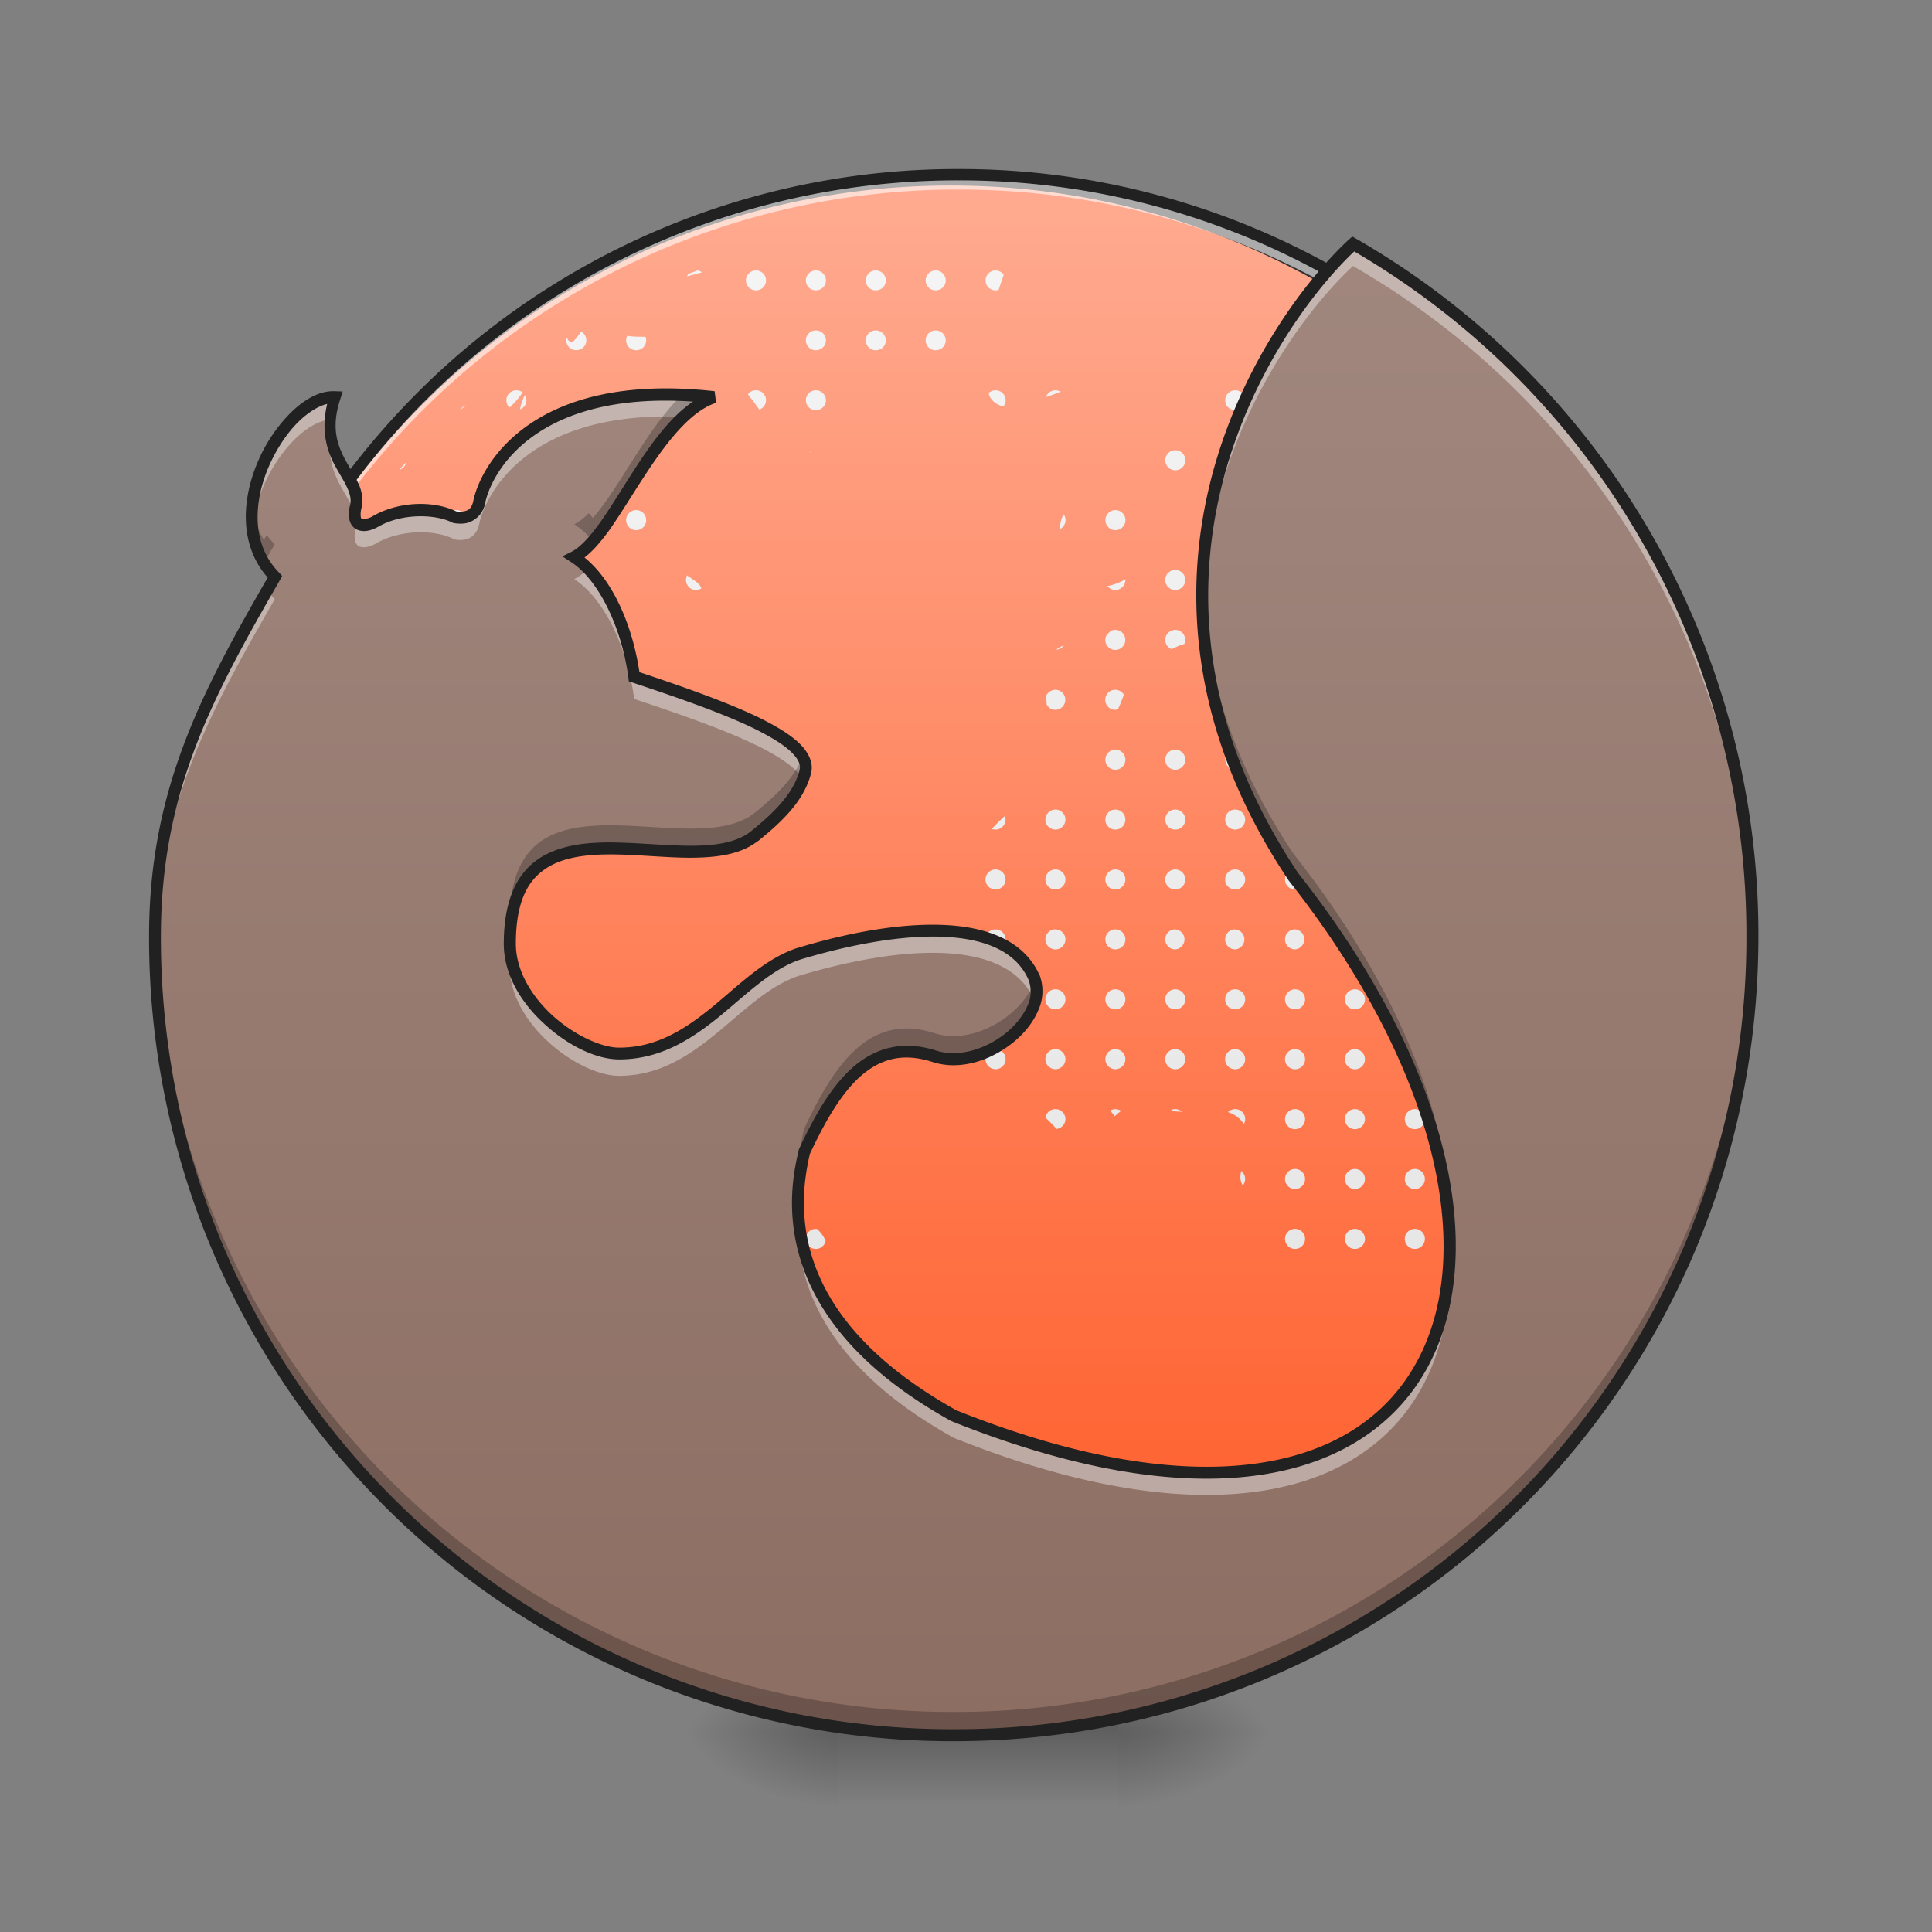 <svg xmlns="http://www.w3.org/2000/svg" width="32pt" height="32pt" viewBox="0 0 32 32"><rect x="0" y="0" width="32" height="32" fill="#808080" stroke="none"/><defs><radialGradient id="a" gradientUnits="userSpaceOnUse" cx="450.909" cy="189.579" fx="450.909" fy="189.579" r="21.167" gradientTransform="matrix(0 -.078 -.141 0 44.854 64.257)"><stop offset="0" stop-opacity=".314"/><stop offset=".222" stop-opacity=".275"/><stop offset="1" stop-opacity="0"/></radialGradient><radialGradient id="b" gradientUnits="userSpaceOnUse" cx="450.909" cy="189.579" fx="450.909" fy="189.579" r="21.167" gradientTransform="matrix(0 .078 .141 0 -12.44 -6.866)"><stop offset="0" stop-opacity=".314"/><stop offset=".222" stop-opacity=".275"/><stop offset="1" stop-opacity="0"/></radialGradient><radialGradient id="c" gradientUnits="userSpaceOnUse" cx="450.909" cy="189.579" fx="450.909" fy="189.579" r="21.167" gradientTransform="matrix(0 -.078 .141 0 -12.44 64.257)"><stop offset="0" stop-opacity=".314"/><stop offset=".222" stop-opacity=".275"/><stop offset="1" stop-opacity="0"/></radialGradient><radialGradient id="d" gradientUnits="userSpaceOnUse" cx="450.909" cy="189.579" fx="450.909" fy="189.579" r="21.167" gradientTransform="matrix(0 .078 -.141 0 44.854 -6.866)"><stop offset="0" stop-opacity=".314"/><stop offset=".222" stop-opacity=".275"/><stop offset="1" stop-opacity="0"/></radialGradient><linearGradient id="e" gradientUnits="userSpaceOnUse" x1="255.323" y1="233.5" x2="255.323" y2="254.667" gradientTransform="matrix(.013 0 0 .062 12.796 14.1)"><stop offset="0" stop-opacity=".275"/><stop offset="1" stop-opacity="0"/></linearGradient><linearGradient id="f" gradientUnits="userSpaceOnUse" x1="254" y1="-168.667" x2="254" y2="244.083"><stop offset="0" stop-color="#ffab91"/><stop offset="1" stop-color="#ff5722"/></linearGradient><linearGradient id="g" gradientUnits="userSpaceOnUse" x1="982.906" y1="1719.373" x2="982.906" y2="159.373" gradientTransform="matrix(.017 0 0 .017 -.379 .26)"><stop offset="0" stop-color="#e0e0e0"/><stop offset="1" stop-color="#f5f5f5"/></linearGradient><linearGradient id="h" gradientUnits="userSpaceOnUse" x1="254" y1="244.083" x2="254" y2="-168.667" gradientTransform="matrix(.062 0 0 .062 0 13.439)"><stop offset="0" stop-color="#8d6e63"/><stop offset="1" stop-color="#a1887f"/></linearGradient></defs><path d="M18.523 28.695h2.645v-1.324h-2.645zm0 0" fill="url(#a)"/><path d="M13.89 28.695h-2.644v1.325h2.645zm0 0" fill="url(#b)"/><path d="M13.89 28.695h-2.644v-1.324h2.645zm0 0" fill="url(#c)"/><path d="M18.523 28.695h2.645v1.325h-2.645zm0 0" fill="url(#d)"/><path d="M13.89 28.363h4.633v1.657h-4.632zm0 0" fill="url(#e)"/><path d="M253.976-168.692c111.052 0 201.106 90.054 201.106 201.106 0 111.052-90.054 201.106-201.106 201.106-111.052 0-201.044-90.054-201.044-201.106 0-111.052 89.992-201.106 201.044-201.106zm0 0" transform="matrix(.062 0 0 .062 0 13.439)" fill="url(#f)" stroke-width="3" stroke-linecap="round" stroke="#333"/><path d="M15.875 2.895A12.54 12.54 0 0 0 3.309 15.59 12.543 12.543 0 0 1 15.875 3.14a12.546 12.546 0 0 1 12.57 12.45v-.125c0-6.965-5.605-12.57-12.57-12.57zm0 0" fill="#fff" fill-opacity=".588"/><path d="M15.875 2.8a12.638 12.638 0 0 0-12.66 12.665 12.638 12.638 0 0 0 12.66 12.664 12.64 12.64 0 0 0 12.664-12.664A12.64 12.64 0 0 0 15.875 2.8zm0 .188a12.447 12.447 0 0 1 12.477 12.477A12.447 12.447 0 0 1 15.875 27.94 12.446 12.446 0 0 1 3.402 15.465 12.446 12.446 0 0 1 15.875 2.988zm0 0" fill="#212121"/><path d="M12.52 4.48a.165.165 0 0 0-.165.165c0 .093.075.164.165.164.093 0 .168-.07.168-.164a.166.166 0 0 0-.168-.165zm.992 0a.165.165 0 0 0-.164.165c0 .093.074.164.164.164.093 0 .168-.07.168-.164a.166.166 0 0 0-.168-.165zm.992 0a.165.165 0 0 0-.164.165c0 .093.074.164.164.164.094 0 .168-.07.168-.164a.166.166 0 0 0-.168-.165zm.992 0a.165.165 0 0 0-.164.165c0 .093.074.164.164.164.094 0 .168-.07.168-.164a.166.166 0 0 0-.168-.165zm.992 0a.165.165 0 0 0-.164.165c0 .093.074.164.164.164.02 0 .035 0 .051-.004.027-.086.059-.172.086-.254a.165.165 0 0 0-.137-.07zm-4.933 0c-.051.02-.102.036-.149.055a.101.101 0 0 0-.027.043c.078-.023.164-.043.246-.066a.145.145 0 0 0-.07-.032zm1.957.993a.165.165 0 0 0-.164.164c0 .093.074.164.164.164.093 0 .168-.07.168-.164a.166.166 0 0 0-.168-.164zm.992 0a.165.165 0 0 0-.164.164c0 .093.074.164.164.164.094 0 .168-.07.168-.164a.166.166 0 0 0-.168-.164zm.992 0a.165.165 0 0 0-.164.164c0 .093.074.164.164.164.094 0 .168-.07.168-.164a.166.166 0 0 0-.168-.164zm-5.871.02c-.102.14-.168.25-.238.097a.163.163 0 0 0 .156.21c.094 0 .168-.07.168-.163a.164.164 0 0 0-.086-.145zm.762.07a.228.228 0 0 0-.016.074c0 .093.074.164.164.164a.163.163 0 0 0 .156-.223c-.105 0-.21 0-.304-.016zm11.222.12l-.285.06c.031.038.074.058.13.058a.16.16 0 0 0 .155-.117zm-13.058.782a.165.165 0 0 0-.164.164c0 .05.02.094.054.121.079-.074.153-.156.215-.25a.164.164 0 0 0-.105-.035zm2.976 0a.165.165 0 0 0-.152.226c.102 0 .2-.043.293-.152a.175.175 0 0 0-.14-.074zm.993 0a.16.16 0 0 0-.13.062.215.215 0 0 0 .06.082l.128.176a.17.17 0 0 0 .11-.156.166.166 0 0 0-.168-.164zm.992 0a.165.165 0 0 0-.164.164c0 .094.074.164.164.164.093 0 .168-.07.168-.164a.166.166 0 0 0-.168-.164zm2.976 0a.156.156 0 0 0-.113.047c.027.117.121.187.242.222a.167.167 0 0 0 .04-.105.166.166 0 0 0-.169-.164zm.992 0a.168.168 0 0 0-.156.113c.106-.039.188-.066.242-.09a.167.167 0 0 0-.086-.023zm2.98 0a.166.166 0 0 0-.167.164c0 .094.074.164.168.164.09 0 .164-.07.164-.164a.165.165 0 0 0-.164-.164zm1.985 0a.166.166 0 0 0-.168.164c0 .094.075.164.168.164.09 0 .164-.07.164-.164a.165.165 0 0 0-.164-.164zM10.437 6.5c-.003.004-.007.004-.011.004a.162.162 0 0 0-.055.125c0 .094.074.164.164.164.094 0 .168-.07.168-.164 0-.012-.004-.024-.008-.04a.507.507 0 0 0-.258-.085zm-1.742.043a.753.753 0 0 0-.082.238.161.161 0 0 0 .106-.152.217.217 0 0 0-.024-.086zm12.903.012c-.016.07-.043.144-.07.222a.162.162 0 0 0 .07-.222zm-13.891.152l-.09.078a.177.177 0 0 0 .09-.078zm1.836.75a.166.166 0 1 0 .168.164.166.166 0 0 0-.168-.164zm9.926 0a.166.166 0 1 0-.004.332.166.166 0 0 0 .004-.332zm.992 0a.166.166 0 1 0-.004.332.166.166 0 0 0 .004-.332zm1.984 0a.166.166 0 1 0-.004.332.166.166 0 0 0 .004-.332zm.992 0a.166.166 0 1 0-.004.332.166.166 0 0 0 .005-.332zm-1.968 0c.027.02.058.035.093.043a.16.16 0 0 0-.093-.043zm-8.028.016c-.015.007-.03.02-.046.03a.14.14 0 0 0 .046-.03zm10.825.18c.011.062.058.109.117.128l-.117-.129zm-17.536 0l-.117.128a.171.171 0 0 0 .117-.129zm3.942.05a.65.65 0 0 0-.235.05c.028.02.063.036.098.036a.164.164 0 0 0 .145-.086h-.008zm-4.106.746a.166.166 0 1 0 .168.164.166.166 0 0 0-.168-.164zm.993 0a.166.166 0 1 0 .168.164.166.166 0 0 0-.168-.164zm1.984 0a.166.166 0 1 0 .168.164.166.166 0 0 0-.168-.164zm.992 0a.166.166 0 1 0 .168.164.166.166 0 0 0-.168-.164zm7.938 0a.166.166 0 1 0 .168.164.166.166 0 0 0-.168-.164zm2.98 0a.166.166 0 1 0-.004.332.166.166 0 0 0 .004-.332zm.992 0a.166.166 0 1 0-.004.332.166.166 0 0 0 .004-.332zm.992 0a.166.166 0 1 0-.004.332.166.166 0 0 0 .005-.332zm.993 0a.166.166 0 1 0-.004.332.166.166 0 0 0 .004-.332zm-15.793.024a.979.979 0 0 0-.223.234.174.174 0 0 0 .137.074.167.167 0 0 0 .168-.168.168.168 0 0 0-.082-.14zm8.98.047a.446.446 0 0 0-.058.242.171.171 0 0 0 .09-.149.159.159 0 0 0-.032-.093zm2.7.18a.17.17 0 0 0 .144.081c.05 0 .098-.027.129-.062a.924.924 0 0 1-.274-.02zM5.573 9.44a.166.166 0 1 0 .168.164.166.166 0 0 0-.168-.164zm.992 0a.166.166 0 1 0 .168.164.166.166 0 0 0-.168-.164zm.993 0a.166.166 0 1 0 .168.164.166.166 0 0 0-.168-.164zm.992 0a.166.166 0 1 0 .168.164.166.166 0 0 0-.168-.164zm.992 0a.165.165 0 0 0-.164.164c0 .09.066.16.156.165a.935.935 0 0 1 .176-.157v-.008a.166.166 0 0 0-.168-.164zm9.926 0a.166.166 0 1 0-.004.332.166.166 0 0 0 .004-.332zm.992 0a.166.166 0 1 0-.004.332.166.166 0 0 0 .004-.332zm.992 0a.166.166 0 1 0-.004.332.166.166 0 0 0 .004-.332zm.992 0a.166.166 0 1 0-.004.332.166.166 0 0 0 .004-.332zm.992 0a.166.166 0 1 0-.004.332.166.166 0 0 0 .005-.332zm.993 0a.166.166 0 1 0-.004.332.166.166 0 0 0 .004-.332zm.992 0a.166.166 0 1 0-.004.332.166.166 0 0 0 .004-.332zm-14.043.09c-.008.024-.016.047-.016.074 0 .094.075.168.164.168a.163.163 0 0 0 .09-.027c-.02-.078-.133-.144-.238-.215zm7.262.063a.824.824 0 0 1-.297.113c.031.04.078.066.129.066a.167.167 0 0 0 .168-.168v-.011zm-13.067.84a.166.166 0 1 0 .168.164.166.166 0 0 0-.168-.164zm.992 0a.166.166 0 1 0 .168.164.166.166 0 0 0-.168-.164zm.993 0a.166.166 0 1 0 .168.164.166.166 0 0 0-.168-.164zm.992 0a.166.166 0 1 0 .168.164.166.166 0 0 0-.168-.164zm.992 0a.166.166 0 1 0 .168.164.166.166 0 0 0-.168-.164zm8.93 0a.154.154 0 0 0-.082.023.205.205 0 0 1-.043.04.156.156 0 0 0-.04.1.166.166 0 1 0 .165-.163zm.996 0a.166.166 0 0 0-.168.164c0 .074.047.132.11.156a.888.888 0 0 1 .206-.086.165.165 0 0 0-.148-.234zm.992 0a.166.166 0 1 0-.004.331.166.166 0 0 0 .004-.331zm.992 0a.166.166 0 1 0-.004.331.166.166 0 0 0 .004-.331zm.992 0a.166.166 0 1 0-.004.331.166.166 0 0 0 .004-.331zm.992 0a.166.166 0 1 0-.004.331.166.166 0 0 0 .005-.331zm.993 0a.166.166 0 1 0-.004.331.166.166 0 0 0 .004-.331zm.992 0a.166.166 0 1 0-.004.331.166.166 0 0 0 .004-.331zm-20.676.148l-.07.152a.16.16 0 0 0 .07-.136v-.016zm21.504 0c-.004.008-.004.012-.004.016 0 .058.031.109.074.136l-.07-.152zm-8.629.11a.42.42 0 0 0-.125.07.17.17 0 0 0 .125-.07zm-13.039.734a.166.166 0 1 0 0 .332.163.163 0 0 0 .164-.168c0-.09-.07-.164-.164-.164zm.992 0a.166.166 0 1 0 .168.164.166.166 0 0 0-.168-.164zm.992 0a.166.166 0 1 0 .168.164.166.166 0 0 0-.168-.164zm.993 0a.166.166 0 1 0 .168.164.166.166 0 0 0-.168-.164zm9.921 0a.172.172 0 0 0-.152.101c.004.036.004.07.008.106 0 .015 0 .031.004.043.031.05.082.082.14.082a.166.166 0 1 0 0-.332zm.993 0a.166.166 0 1 0 0 .332c.015 0 .027-.004.043-.008.039-.074.066-.16.101-.242a.17.17 0 0 0-.144-.082zm2.98 0h-.023a.84.84 0 0 0 .093.219c.016.023.028.046.043.066a.165.165 0 0 0-.113-.285zm.992 0c-.02 0-.039.004-.058.008.07.07.133.16.195.25a.188.188 0 0 0 .027-.094.165.165 0 0 0-.164-.164zm.992 0a.166.166 0 1 0-.004.332.166.166 0 0 0 .005-.332zm.993 0a.166.166 0 1 0-.004.332.166.166 0 0 0 .004-.332zm.992 0a.166.166 0 1 0-.004.332.166.166 0 0 0 .004-.332zm.992 0a.166.166 0 1 0-.004.332.166.166 0 0 0 .004-.332zm-5.797.12c-.02.056-.023.095-.012.122a.178.178 0 0 0 .02-.078c0-.016-.004-.027-.008-.043zm-16.035.872a.166.166 0 1 0 0 .332.163.163 0 0 0 .164-.168c0-.09-.07-.164-.164-.164zm.992 0a.166.166 0 1 0 .168.164.166.166 0 0 0-.168-.164zm.992 0a.166.166 0 1 0 .168.164.166.166 0 0 0-.168-.164zm.993 0a.165.165 0 0 0-.164.164v.008c.07-.05.136-.11.195-.168-.012-.004-.02-.004-.031-.004zm10.914 0a.166.166 0 1 0 .168.164.166.166 0 0 0-.168-.164zm.996 0a.166.166 0 1 0-.004.332.166.166 0 0 0 .004-.332zm4.96 0a.166.166 0 1 0-.003.332.166.166 0 0 0 .004-.332zm.993 0a.166.166 0 1 0-.004.332.166.166 0 0 0 .004-.332zm.992 0a.166.166 0 1 0-.004.332.166.166 0 0 0 .004-.332zm-5.977 0a.167.167 0 0 0 .023.332.17.17 0 0 0 .165-.156c-.063-.063-.121-.121-.188-.176zm-15.855.992a.166.166 0 1 0 0 .332.163.163 0 0 0 .164-.168c0-.09-.07-.164-.164-.164zm1.984 0a.166.166 0 1 0 0 .332c.051 0 .094-.023.125-.054a1.111 1.111 0 0 1-.003-.227.171.171 0 0 0-.122-.05zm10.914 0a.166.166 0 1 0 .168.164.166.166 0 0 0-.168-.164zm.993 0a.166.166 0 1 0 .168.164.166.166 0 0 0-.168-.164zm.996 0a.166.166 0 1 0-.004.332.166.166 0 0 0 .004-.332zm.992 0a.166.166 0 1 0-.004.332.166.166 0 0 0 .004-.332zm.992 0a.166.166 0 1 0-.004.332.166.166 0 0 0 .004-.332zm.992 0a.166.166 0 1 0-.004.332.166.166 0 0 0 .004-.332zm.992 0a.166.166 0 1 0-.004.332.166.166 0 0 0 .005-.332zm.993 0a.166.166 0 1 0-.004.332.166.166 0 0 0 .004-.332zm.992 0a.166.166 0 1 0-.004.332.166.166 0 0 0 .004-.332zm.992 0a.166.166 0 0 0-.168.164v.008c.047.043.094.098.145.156.007 0 .015.004.023.004a.166.166 0 0 0 0-.332zm-9.77.106c-.074.07-.148.14-.214.214.02.008.039.012.058.012a.167.167 0 0 0 .157-.226zm-.156.886a.166.166 0 1 0 .168.164.166.166 0 0 0-.168-.164zm.992 0a.166.166 0 1 0 .168.164.166.166 0 0 0-.168-.164zm.993 0a.166.166 0 1 0 .168.164.166.166 0 0 0-.168-.164zm.996 0a.166.166 0 1 0-.004.332.166.166 0 0 0 .004-.332zm.992 0a.166.166 0 1 0-.004.332.166.166 0 0 0 .004-.332zm.992 0a.166.166 0 1 0-.004.332.166.166 0 0 0 .004-.332zm.992 0a.166.166 0 1 0-.004.332.166.166 0 0 0 .004-.332zm.992 0a.166.166 0 1 0-.004.332.166.166 0 0 0 .005-.332zm1.985 0a.166.166 0 1 0-.004.332.166.166 0 0 0 .004-.332zm.992 0a.166.166 0 1 0 .152.106c-.046-.031-.093-.07-.144-.106h-.008zm-1.977 0c.047.082.09.164.133.246a.144.144 0 0 0 .024-.082c0-.086-.07-.16-.157-.164zm2.825.082a.164.164 0 0 0-.024.082c0 .079.055.145.125.16l-.011-.132a.434.434 0 0 0-.09-.11zm-10.774.91a.166.166 0 1 0 .168.164.166.166 0 0 0-.168-.163zm.992 0a.166.166 0 1 0 .168.164.166.166 0 0 0-.168-.163zm.993 0a.166.166 0 1 0 .168.164.166.166 0 0 0-.168-.163zm.996 0a.166.166 0 1 0-.004.332.166.166 0 0 0 .004-.331zm.992 0a.166.166 0 1 0-.004.332.166.166 0 0 0 .004-.331zm.992 0a.166.166 0 1 0-.004.332.166.166 0 0 0 .004-.331zm.992 0a.166.166 0 1 0-.004.332.166.166 0 0 0 .004-.331zm.992 0a.166.166 0 1 0-.004.332.166.166 0 0 0 .005-.331zm.993 0a.166.166 0 1 0 0 .333.163.163 0 0 0 .14-.086 3.792 3.792 0 0 0-.133-.246h-.007zm.992 0a.166.166 0 1 0-.004.332.166.166 0 0 0 .004-.331zm.992 0a.166.166 0 1 0-.004.332.166.166 0 0 0 .004-.331zm.984 0a.167.167 0 0 0-.16.165c0 .046.02.086.047.117a.861.861 0 0 0 .117-.176c0-.035 0-.07-.004-.105zm-21.941.051a.156.156 0 0 0-.047.114c0 .05.024.097.059.129a2.34 2.34 0 0 0-.012-.243zm-.758.23a.547.547 0 0 1-.18.04c.02.008.04.012.063.012.047 0 .09-.02.117-.051zm-.117.712a.166.166 0 1 0 0 .332.163.163 0 0 0 .164-.168c0-.09-.07-.164-.164-.164zm.992 0a.166.166 0 1 0 .168.164.166.166 0 0 0-.168-.164zm10.914 0a.166.166 0 1 0 .168.164.166.166 0 0 0-.168-.164zm.992 0a.166.166 0 1 0 .168.164.166.166 0 0 0-.168-.164zm.993 0a.166.166 0 1 0 .168.164.166.166 0 0 0-.168-.164zm.996 0a.166.166 0 1 0-.004.332.166.166 0 0 0 .004-.332zm.992 0a.166.166 0 1 0-.004.332.166.166 0 0 0 .004-.332zm.992 0a.166.166 0 1 0-.004.332.166.166 0 0 0 .004-.332zm.992 0a.166.166 0 1 0-.004.332.166.166 0 0 0 .004-.332zm.992 0a.166.166 0 1 0-.004.332.166.166 0 0 0 .005-.332zm.993 0a.166.166 0 1 0-.004.332.166.166 0 0 0 .004-.332zm.992 0a.134.134 0 0 0-.07.015c-.012.098-.024.2-.012.293.023.016.05.024.082.024a.166.166 0 0 0 0-.332zm-9.91 0c.02.093.054.187.101.285a.166.166 0 0 0-.102-.285zm10.84.011a.232.232 0 0 0-.07.051.792.792 0 0 0 .07-.05zm-20.778.98h-.02c.06.063.122.126.184.184 0-.007.004-.011.004-.019a.166.166 0 0 0-.168-.164zm1.985 0a.166.166 0 1 0 .168.164.166.166 0 0 0-.168-.163zm8.93 0a.166.166 0 1 0 .168.164.166.166 0 0 0-.169-.163zm.991 0a.166.166 0 1 0 .168.164.166.166 0 0 0-.168-.163zm.993 0a.166.166 0 1 0 .168.164.166.166 0 0 0-.168-.163zm.996 0a.166.166 0 1 0-.004.333.166.166 0 0 0 .004-.332zm.992 0a.166.166 0 1 0-.004.333.166.166 0 0 0 .004-.332zm.992 0a.166.166 0 1 0-.004.333.166.166 0 0 0 .004-.332zm.992 0a.166.166 0 1 0-.004.333.166.166 0 0 0 .004-.332zm.992 0a.166.166 0 1 0-.004.333.166.166 0 0 0 .005-.332zm.993 0a.166.166 0 1 0-.004.333.166.166 0 0 0 .004-.332zm.992 0a.166.166 0 1 0-.004.333.166.166 0 0 0 .004-.332zm.992 0a.166.166 0 0 0-.035.329c.043-.105.074-.207.098-.316a.162.162 0 0 0-.063-.012zm-17.937.02a.166.166 0 0 0 .074.313c.09 0 .16-.07.164-.156a.518.518 0 0 1-.238-.157zm.918.079a.166.166 0 0 0 .148.234c.066 0 .125-.04.152-.098a.442.442 0 0 0-.3-.136zm-2.993.054v.012c0 .094.075.168.164.168a.17.17 0 0 0 .157-.11.72.72 0 0 1-.32-.07zm1.157.84a.166.166 0 1 0 .168.164.166.166 0 0 0-.168-.164zm.992 0a.166.166 0 1 0 .168.164.166.166 0 0 0-.168-.164zm.992 0a.166.166 0 1 0 .168.164.166.166 0 0 0-.168-.164zm7.937 0a.161.161 0 0 0-.16.145c.063.058.125.12.18.183a.165.165 0 0 0 .148-.164.166.166 0 0 0-.168-.164zm.993 0a.16.16 0 0 0-.086.027c.027.024.05.055.078.09.035-.031.07-.062.105-.086a.162.162 0 0 0-.097-.03zm.996 0a.134.134 0 0 0-.07.016l.015.015c.055.008.11.012.164.012a.168.168 0 0 0-.11-.043zm.992 0c-.047 0-.09.02-.121.05.101.032.191.09.262.196a.144.144 0 0 0 .023-.082.165.165 0 0 0-.164-.164zm.992 0a.166.166 0 1 0-.004.332.166.166 0 0 0 .004-.332zm.992 0a.166.166 0 1 0-.004.332.166.166 0 0 0 .004-.332zm.992 0a.166.166 0 1 0-.004.332.166.166 0 0 0 .005-.332zm.993 0a.166.166 0 1 0-.004.332.166.166 0 0 0 .004-.332zm.992 0a.166.166 0 1 0-.004.332.166.166 0 0 0 .004-.332zm-14.988.035a.165.165 0 0 0-.063.13.166.166 0 1 0 .332 0c0-.024-.008-.044-.015-.063a.736.736 0 0 0-.254-.067zm-3.868.957a.166.166 0 1 0 .168.164.166.166 0 0 0-.168-.164zm.993 0a.166.166 0 1 0 .168.164.166.166 0 0 0-.168-.164zm.992 0a.166.166 0 1 0 .168.164.166.166 0 0 0-.168-.164zm.992 0a.166.166 0 1 0 .168.164.166.166 0 0 0-.168-.164zm.992 0a.166.166 0 1 0 .168.164.166.166 0 0 0-.168-.164zm10.918 0a.166.166 0 1 0-.004.332.166.166 0 0 0 .004-.332zm.992 0a.166.166 0 1 0-.004.332.166.166 0 0 0 .004-.332zm.992 0a.166.166 0 1 0-.004.332.166.166 0 0 0 .005-.332zm.993 0a.166.166 0 1 0-.004.332.166.166 0 0 0 .004-.332zm.992 0a.166.166 0 0 0-.168.164c0 .032.008.059.023.082.051-.082.102-.164.157-.246h-.012zm-13.965.016a.17.17 0 0 0-.094.148.166.166 0 1 0 .332 0c0-.007-.004-.015-.004-.02a2.25 2.25 0 0 1-.234-.128zm9.102.02c-.02.085-.02.163.027.238a.178.178 0 0 0 .039-.11.163.163 0 0 0-.066-.129zm-13.993.956a.166.166 0 1 0 .168.164.166.166 0 0 0-.168-.164zm.993 0a.166.166 0 1 0 .168.164.166.166 0 0 0-.168-.164zm.992 0a.166.166 0 1 0 .168.164.166.166 0 0 0-.168-.164zm.992 0a.166.166 0 1 0 .168.164.166.166 0 0 0-.168-.164zm.992 0a.166.166 0 1 0 .168.164.166.166 0 0 0-.168-.164zm.992 0a.166.166 0 1 0 .168.164.166.166 0 0 0-.168-.164zm.993 0a.166.166 0 1 0 .168.164.166.166 0 0 0-.168-.164zm.992 0a.166.166 0 1 0 .164.2.532.532 0 0 0-.14-.196c-.009-.004-.016-.004-.024-.004zm7.941 0a.166.166 0 1 0-.004.332.166.166 0 0 0 .004-.332zm.992 0a.166.166 0 1 0-.004.332.166.166 0 0 0 .004-.332zm.992 0a.166.166 0 1 0-.004.332.166.166 0 0 0 .005-.332zm.993 0a.166.166 0 1 0-.004.332.166.166 0 0 0 .004-.332zm-17.864.993a.178.178 0 0 0-.078.02c.055.097.114.19.168.284a.168.168 0 0 0 .078-.136.167.167 0 0 0-.168-.168zm.993 0a.166.166 0 1 0 .003.331.166.166 0 0 0-.003-.331zm.992 0a.166.166 0 1 0 .003.331.166.166 0 0 0-.003-.331zm.992 0a.166.166 0 1 0 .004.331.166.166 0 0 0-.004-.331zm.992 0a.166.166 0 1 0 .004.331.166.166 0 0 0-.004-.331zm.992 0a.166.166 0 1 0 .004.331.166.166 0 0 0-.004-.331zm.993 0a.166.166 0 1 0 .003.331.166.166 0 0 0-.003-.331zm8.933 0a.166.166 0 1 0 0 0zm.992 0a.166.166 0 1 0 0 0zm.992 0a.166.166 0 1 0 0 0zm.993 0a.166.166 0 1 0 0 0zm-10.953.004a.171.171 0 0 0-.13.14c.048-.047.09-.09.13-.14zm-5.918.988a.166.166 0 1 0 .003.332.166.166 0 0 0-.003-.332zm.992 0a.166.166 0 1 0 .003.332.166.166 0 0 0-.003-.332zm.992 0a.166.166 0 1 0 .004.332.166.166 0 0 0-.004-.332zm.992 0a.166.166 0 1 0 .004.332.166.166 0 0 0-.004-.332zm.992 0a.166.166 0 1 0 .004.332.166.166 0 0 0-.004-.332zm.993 0a.166.166 0 1 0 .003.332.166.166 0 0 0-.003-.332zm8.933 0a.166.166 0 1 0 0 0zm.992 0a.166.166 0 1 0 0 0zm.992 0a.166.166 0 1 0 0 0zm.993 0a.166.166 0 1 0 0 0zm-15.88.992a.166.166 0 1 0 .004.332.166.166 0 0 0-.003-.332zm.993 0a.166.166 0 1 0 .004.332.166.166 0 0 0-.004-.332zm.992 0a.166.166 0 1 0 .004.332.166.166 0 0 0-.004-.332zm.992 0a.166.166 0 1 0 .004.332.166.166 0 0 0-.004-.332zm.993 0a.166.166 0 1 0 .07.316.552.552 0 0 0 .09-.199.169.169 0 0 0-.16-.117zm8.933 0a.166.166 0 1 0 0 0zm.992 0a.166.166 0 1 0 0 0zm.992 0a.166.166 0 1 0 0 0zm-14.886.992a.166.166 0 1 0 .003.332.166.166 0 0 0-.003-.332zm.992 0a.166.166 0 1 0 .004.332.166.166 0 0 0-.004-.332zm.992 0a.166.166 0 1 0 .004.332.166.166 0 0 0-.004-.332zm.992 0a.166.166 0 0 0 0 .332h.02a.704.704 0 0 1 .039-.32.157.157 0 0 0-.059-.012zm9.926 0a.159.159 0 0 0-.113.047c.039.094.082.188.125.285a.166.166 0 1 0-.012-.332zm.992 0a.166.166 0 1 0 0 0zm.992 0a.167.167 0 0 0-.167.168c0 .074.054.14.125.16.07-.062.136-.125.203-.187a.164.164 0 0 0-.16-.14zm-14.886.992c-.02 0-.04.004-.059.012l.012.012a.063.063 0 0 0-.016.027c.075.051.149.106.223.156a.139.139 0 0 0 .008-.039.167.167 0 0 0-.168-.168zm.992 0a.166.166 0 1 0 .004.332.166.166 0 0 0-.004-.332zm.992 0a.166.166 0 1 0 .004.332.166.166 0 0 0-.004-.332zm.992 0a.166.166 0 0 0-.113.286c.04-.098.078-.192.125-.286h-.012zm10.918 0a.167.167 0 0 0-.168.168c0 .012.004.028.008.04.082-.06.168-.118.25-.18a.186.186 0 0 0-.09-.028zm-11.91.993a.166.166 0 0 0-.164.168v.007c.04.016.074.036.113.051a.797.797 0 0 1 .172-.172.16.16 0 0 0-.12-.054zm0 0" fill="url(#g)"/><path d="M22.41 4.04c-1.32 1.214-4.3 5.515-.992 10.476 4.96 6.285 2.648 12.238-5.621 8.933-2.977-1.656-2.649-3.64-2.477-4.367.48-1.035 1.067-1.934 2.145-1.59.84.281 1.953-.648 1.652-1.32-.472-1.012-2.234-.871-3.887-.375-.992.328-1.652 1.652-2.976 1.652-.66 0-1.813-.847-1.813-1.816 0-2.668 2.973-.95 4.047-1.778.414-.332.746-.66.848-1.074.137-.547-1.344-1.074-2.832-1.57-.113-.852-.492-1.664-.992-1.984.66-.332 1.324-2.317 2.316-2.649-2.976-.332-3.777 1.195-3.89 1.734-.075.344-.41.25-.41.25-.333-.164-.91-.164-1.325.083-.164.082-.394.101-.312-.25.117-.5-.68-.825-.348-1.817-.813-.035-1.988 1.965-.992 2.977-1.121 1.945-1.985 3.543-1.985 5.953 0 7.332 5.899 13.23 13.23 13.23 7.329 0 13.231-5.898 13.231-13.23 0-4.914-2.656-9.188-6.617-11.469zm0 0" fill="url(#h)"/><path d="M22.41 4.04c-.898.827-2.57 3.085-2.496 6.01.066-2.745 1.633-4.847 2.496-5.644a13.196 13.196 0 0 1 6.613 11.29c.004-.063.004-.126.004-.188 0-4.914-2.656-9.188-6.617-11.469zM11.047 6.53c-2.34-.008-3.008 1.293-3.11 1.782-.074.343-.41.25-.41.25-.332-.165-.91-.165-1.324.082-.105.054-.242.082-.3-.004.003.039 0 .078-.012.12-.082.356.148.337.312.255.414-.25.992-.25 1.324-.082 0 0 .336.093.41-.254.106-.504.82-1.883 3.375-1.774.16-.148.333-.265.516-.328a7.07 7.07 0 0 0-.781-.047zm-5.543.047c-.625.024-1.434 1.184-1.328 2.172.09-.867.75-1.742 1.289-1.8.008-.114.031-.235.078-.372h-.04zm-.027.645c-.094.62.289.945.398 1.277.004-.031.008-.066.016-.105.086-.375-.332-.649-.414-1.172zm4.265 2.195a.904.904 0 0 1-.23.176c.5.324.879 1.136.992 1.984 1.27.422 2.531.871 2.793 1.332.015-.043.027-.086.039-.129.137-.547-1.344-1.074-2.832-1.57-.094-.715-.379-1.402-.762-1.793zm-5.32.36c-1.055 1.843-1.856 3.41-1.856 5.73v.203c.04-2.32.891-3.887 1.985-5.785a1.524 1.524 0 0 1-.13-.149zm10.992 5.636c-.664.004-1.434.156-2.184.383-.992.328-1.652 1.652-2.976 1.652-.629 0-1.7-.765-1.805-1.676-.004.07-.008.149-.008.227 0 .973 1.153 1.82 1.813 1.82 1.324 0 1.984-1.324 2.976-1.656 1.653-.496 3.415-.637 3.887.375.012.02.02.04.024.059a.592.592 0 0 0-.024-.426c-.258-.555-.902-.762-1.703-.758zm-2.191 4.695c-.055.938.261 2.422 2.574 3.707 5.457 2.184 8.324.332 8.21-2.988-.109 3.082-2.956 4.719-8.21 2.621-2.027-1.129-2.524-2.41-2.574-3.34zm0 0" fill="#fff" fill-opacity=".392"/><path d="M11.297 6.54c-.574.546-1.035 1.538-1.477 2.038a1.409 1.409 0 0 0-.07-.078.889.889 0 0 1-.238.184c.11.07.215.164.308.277.567-.645 1.168-2.102 2.008-2.383a6.682 6.682 0 0 0-.531-.039zm-5.793.038c-.012 0-.027 0-.04.004a.946.946 0 0 0 .028.184c.012-.063.028-.121.051-.188h-.04zM4.18 8.371c-.035.336.015.672.191.957.059-.105.117-.207.18-.312a1.225 1.225 0 0 1-.133-.157l-.047.082a1.355 1.355 0 0 1-.191-.57zm15.734 1.305c-.035 1.465.352 3.113 1.504 4.84 1.656 2.101 2.504 4.16 2.586 5.855.008-.152.008-.305.004-.46 0 .026-.004.05-.004.073-.082-1.691-.93-3.754-2.586-5.851-1.05-1.578-1.469-3.09-1.504-4.457zm-6.621 2.86c-.137.347-.438.644-.805.937-1.027.789-3.785-.743-4.027 1.441a.304.304 0 0 1-.008-.062 2.396 2.396 0 0 0-.012.242c0 .066.008.136.02.207.242-2.188 3-.656 4.027-1.446.414-.332.746-.66.848-1.074a.33.33 0 0 0-.043-.246zm15.73 2.784a13.2 13.2 0 0 1-13.226 13.035 13.202 13.202 0 0 1-13.23-13.02v.173c0 7.332 5.898 13.23 13.23 13.23 7.328 0 13.23-5.898 13.23-13.23 0-.063 0-.125-.004-.188zm-11.882.903c-.168.566-1.008 1.109-1.676.886-1.078-.343-1.664.555-2.145 1.586-.035.145-.074.34-.093.575 0-.028-.004-.051-.004-.079-.008.145-.008.297.004.461.02-.23.058-.425.093-.57.48-1.035 1.067-1.934 2.145-1.59.82.274 1.898-.605 1.676-1.27zm0 0" fill-opacity=".235"/><path d="M22.398 3.918l-.054.047c-.676.625-1.758 2.012-2.262 3.883-.5 1.87-.414 4.222 1.254 6.722l.004.004v.004c2.469 3.125 3.105 6.149 2.14 7.953-.48.903-1.355 1.516-2.632 1.703-1.278.188-2.957-.054-5.008-.875-1.469-.82-2.11-1.707-2.367-2.472-.258-.766-.141-1.414-.059-1.774.238-.508.5-.976.82-1.27.325-.292.692-.417 1.2-.257.464.156.98-.023 1.347-.32.184-.149.332-.332.414-.528a.769.769 0 0 0 .016-.61h-.004c-.258-.55-.863-.78-1.586-.808-.726-.03-1.586.13-2.418.383H13.2c-.527.176-.945.598-1.394.969-.45.367-.922.68-1.551.68-.29 0-.73-.2-1.09-.52-.355-.32-.621-.754-.621-1.2 0-.648.172-1.003.441-1.206.266-.207.649-.27 1.079-.274.43-.004.902.051 1.34.055.437 0 .847-.043 1.144-.273h.004c.418-.336.77-.68.883-1.13.043-.179-.051-.355-.204-.5-.156-.148-.382-.28-.656-.417-.535-.258-1.258-.512-1.984-.754-.117-.781-.442-1.524-.91-1.899.144-.109.277-.27.414-.457.172-.246.347-.535.535-.824.371-.574.781-1.133 1.23-1.281l-.023-.192C8.824 6.145 7.965 7.695 7.84 8.293c-.027.137-.09.164-.156.176-.067.015-.13 0-.13 0l.016.008c-.37-.188-.968-.184-1.418.085l.008-.003c-.07.035-.148.043-.164.035-.012-.004-.012-.004-.02-.028a.379.379 0 0 1 .012-.152.64.64 0 0 0-.058-.418c-.059-.125-.137-.242-.207-.371-.137-.258-.243-.543-.086-1.016l.039-.125-.13-.004c-.245-.011-.487.125-.71.336a2.56 2.56 0 0 0-.559.817c-.273.625-.324 1.39.157 1.933-1.106 1.918-1.965 3.532-1.965 5.942A13.304 13.304 0 0 0 15.797 28.84c7.383 0 13.328-5.95 13.328-13.332a13.3 13.3 0 0 0-6.664-11.555zm.032.246a13.1 13.1 0 0 1 6.496 11.344 13.099 13.099 0 0 1-13.13 13.133A13.102 13.102 0 0 1 2.665 15.508c0-2.387.852-3.961 1.973-5.903l.035-.066-.05-.055c-.462-.468-.427-1.171-.165-1.77.133-.3.316-.57.516-.757.152-.14.308-.234.445-.266-.106.446-.004.778.133 1.028.074.136.152.254.199.36.047.105.07.194.047.292a.485.485 0 0 0-.008.246c.016.07.066.13.125.156.121.051.238.008.332-.039l.004-.004h.004c.379-.226.937-.222 1.23-.078l.016.008s.105.027.227.004a.415.415 0 0 0 .308-.332c.094-.465.785-1.86 3.442-1.68-.395.266-.72.735-1.016 1.196-.188.293-.36.578-.527.812-.168.235-.332.41-.465.477l-.156.078.144.094c.457.293.84 1.086.95 1.914l.007.062.059.02c.742.246 1.484.504 2.015.761.262.13.477.258.606.38.129.124.172.218.148.312-.097.375-.406.691-.816 1.02-.239.183-.602.234-1.024.23-.422-.004-.894-.055-1.34-.055-.449.004-.874.067-1.199.313-.324.25-.52.68-.52 1.367 0 .523.305 1 .692 1.344.383.347.844.57 1.219.57.695 0 1.215-.348 1.676-.723.457-.379.867-.781 1.332-.933.82-.246 1.664-.403 2.351-.375.688.027 1.2.234 1.414.695a.548.548 0 0 1-.011.45c-.07.16-.196.32-.36.452-.324.262-.781.41-1.16.285-.57-.18-1.035-.027-1.394.301-.36.328-.63.82-.872 1.34l-.003.008v.012c-.09.367-.22 1.07.058 1.89.277.817.957 1.75 2.465 2.586h.004l.004.004c2.078.832 3.789 1.086 5.117.89 1.328-.195 2.27-.847 2.781-1.804 1.02-1.914.336-5.008-2.156-8.164-1.637-2.457-1.715-4.738-1.227-6.563.48-1.78 1.504-3.117 2.157-3.734zm0 0" fill="#212121"/></svg>